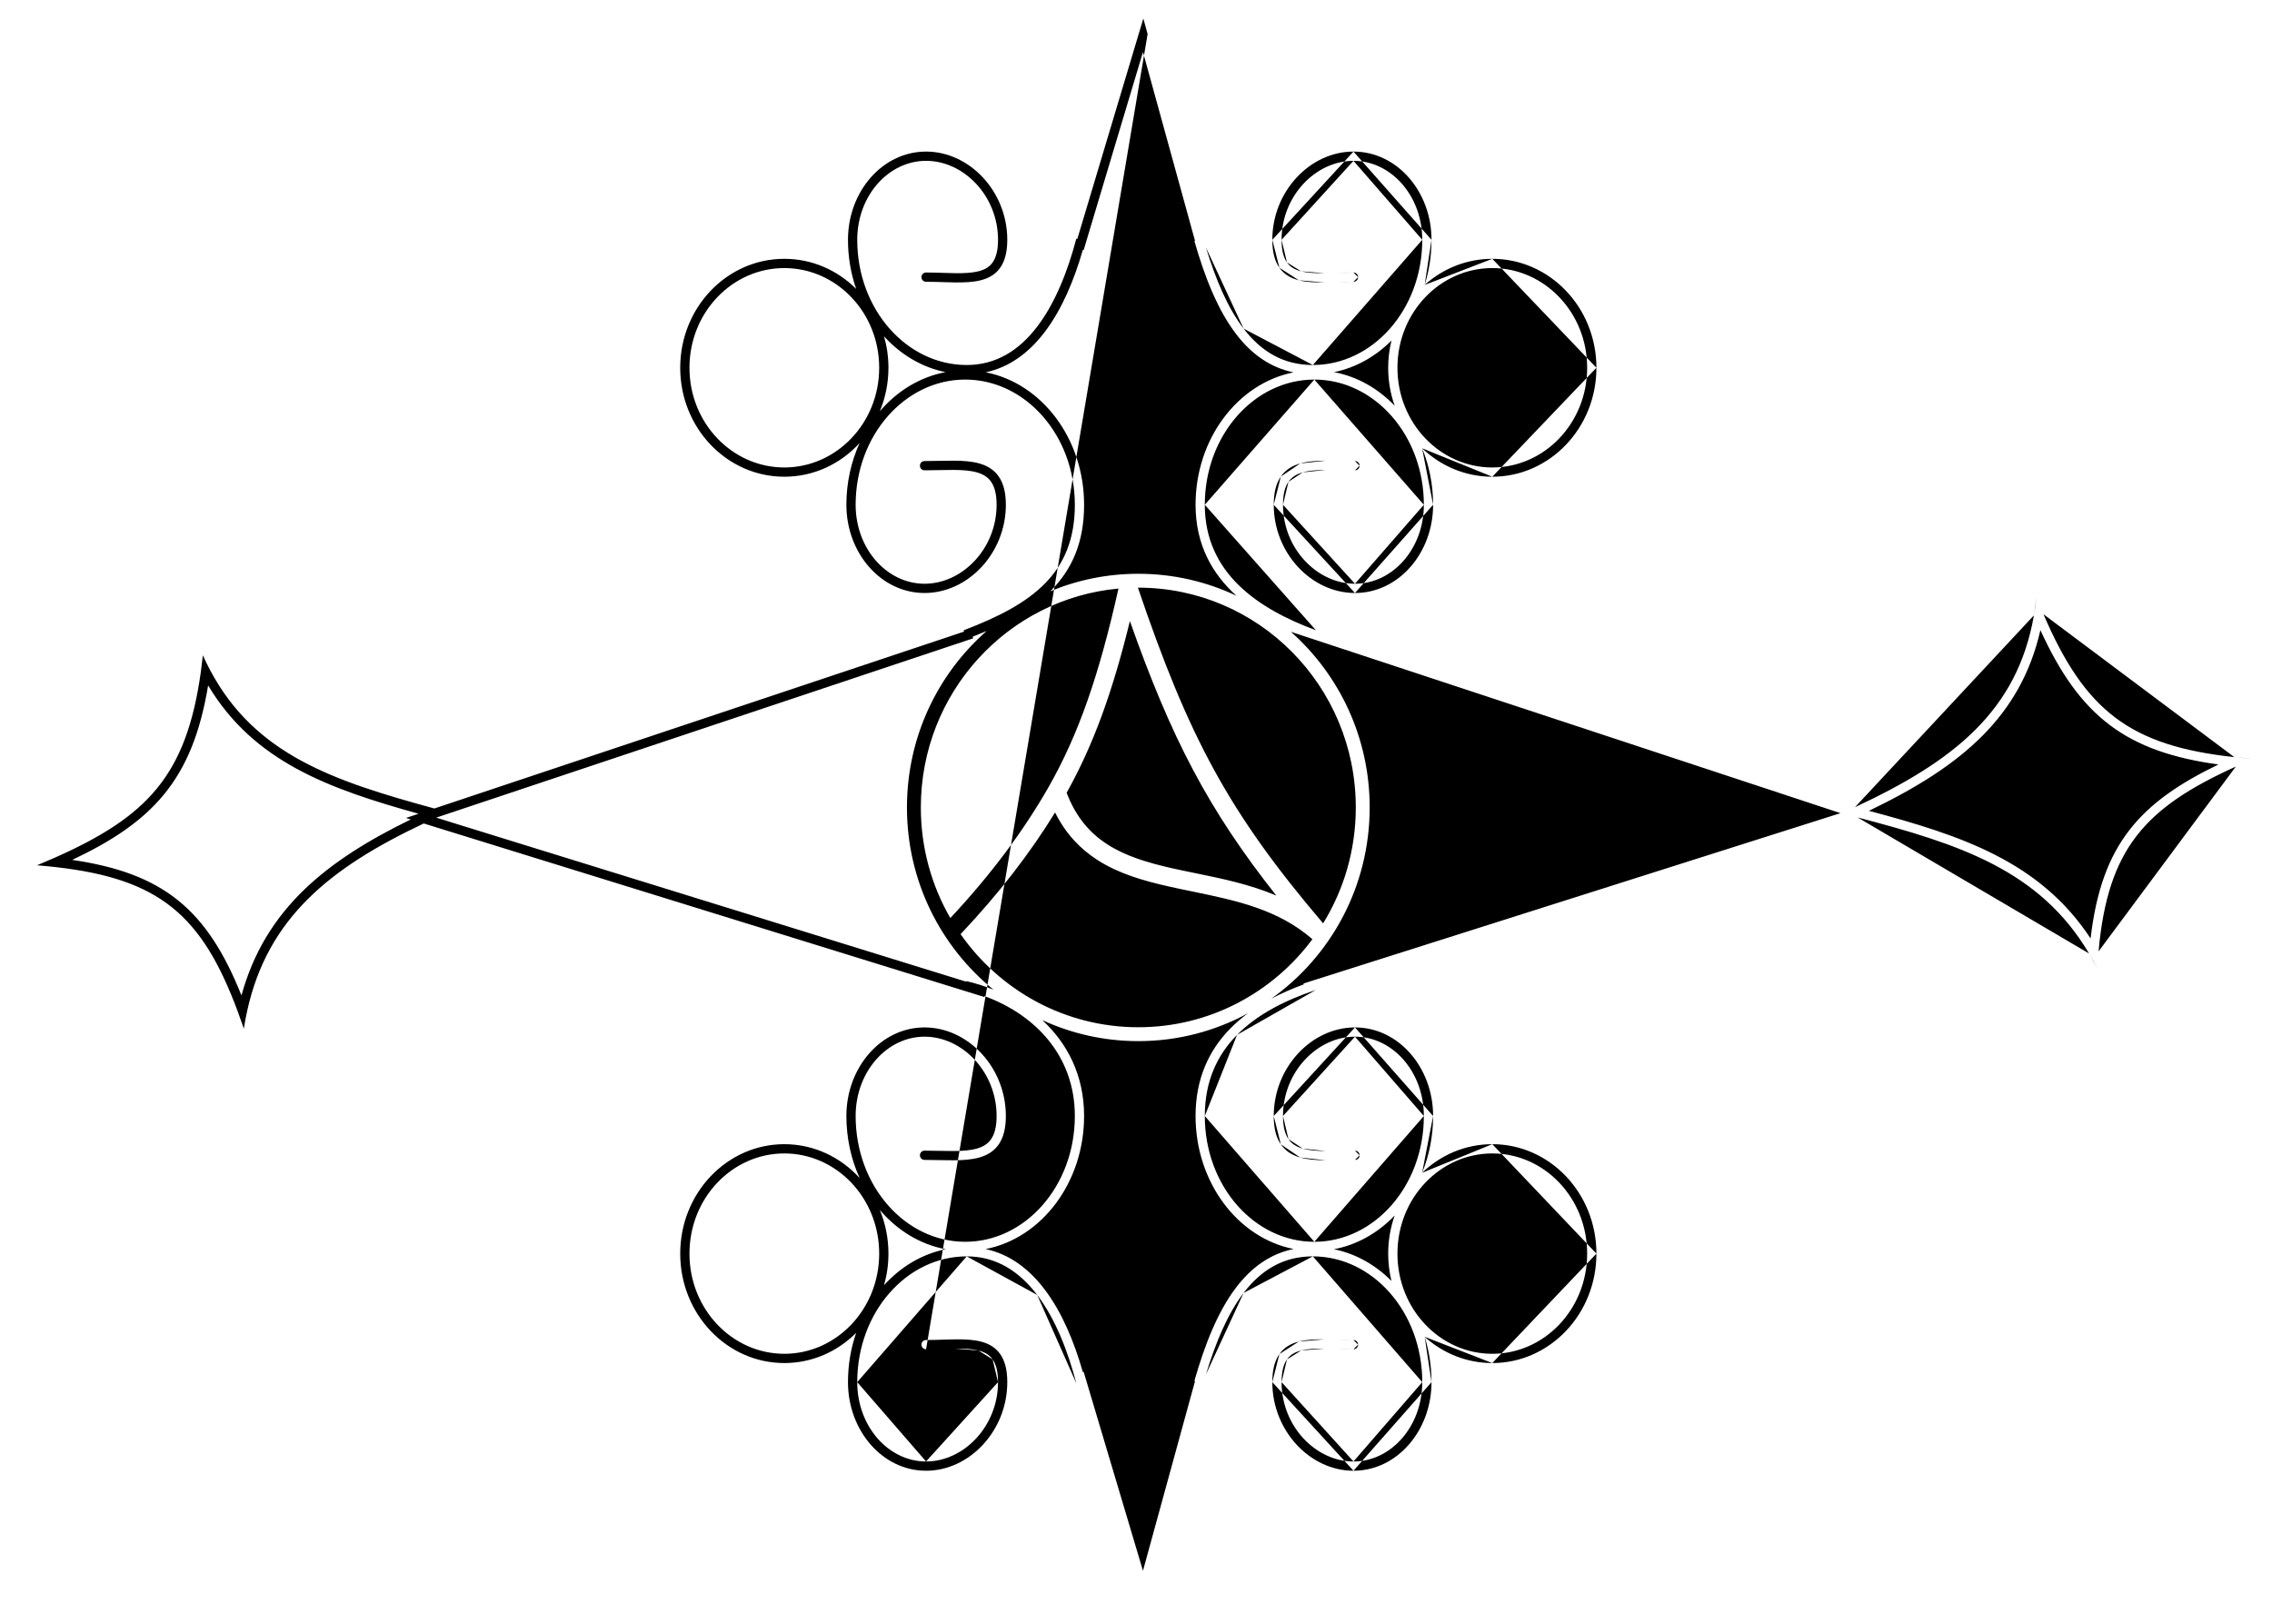 <svg width="491" height="351" viewBox="0 0 491 351" fill="none" xmlns="http://www.w3.org/2000/svg">
<g filter="url(#filter0_d)">
<path fill-rule="evenodd" clip-rule="evenodd" d="M240.01 3.353L239.086 0L238.088 3.332L224.824 47.626L224.605 47.569C222.751 54.621 220.033 61.492 216.152 66.58C212.29 71.644 207.327 74.883 200.914 74.883C187.965 74.883 177.255 62.893 177.255 47.823C177.255 38.272 184.033 30.757 192.131 30.757C200.28 30.757 207.683 38.328 207.683 47.823C207.683 50.2 207.217 51.721 206.513 52.716C205.822 53.692 204.813 54.286 203.449 54.631C202.062 54.983 200.377 55.059 198.428 55.037C197.64 55.028 196.776 55.001 195.878 54.973H195.878H195.878H195.877H195.877H195.877H195.877H195.877H195.877H195.877H195.876H195.876L195.876 54.973C194.656 54.935 193.373 54.895 192.131 54.895C191.579 54.895 191.131 55.343 191.131 55.895C191.131 56.447 191.579 56.895 192.131 56.895C193.39 56.895 194.57 56.932 195.732 56.97H195.732H195.732H195.732H195.732H195.733L195.733 56.97L195.733 56.97C196.626 56.998 197.507 57.026 198.405 57.037C200.381 57.059 202.286 56.989 203.94 56.57C205.619 56.144 207.103 55.344 208.146 53.871C209.175 52.417 209.683 50.435 209.683 47.823C209.683 37.362 201.518 28.757 192.131 28.757C182.693 28.757 175.255 37.418 175.255 47.823C175.255 51.558 175.881 55.139 177.023 58.434C172.985 54.406 167.519 51.933 161.5 51.933C149.074 51.933 139 62.475 139 75.48C139 88.484 149.074 99.026 161.5 99.026C167.905 99.026 173.686 96.225 177.783 91.73C175.946 95.74 174.911 100.288 174.911 105.089C174.911 115.495 182.358 124.155 191.805 124.155C201.2 124.155 209.375 115.551 209.375 105.089C209.375 102.475 208.865 100.476 207.843 98.992C206.81 97.492 205.335 96.638 203.655 96.161C201.997 95.69 200.088 95.569 198.103 95.557C197.105 95.55 196.067 95.571 195.016 95.594L194.897 95.596H194.896C193.879 95.618 192.848 95.639 191.805 95.639C191.252 95.639 190.805 96.087 190.805 96.639C190.805 97.192 191.252 97.639 191.805 97.639C192.869 97.639 193.919 97.617 194.93 97.596H194.93L194.931 97.596H194.931H194.932H194.932H194.932L195.058 97.593C196.113 97.571 197.124 97.55 198.09 97.556C200.035 97.569 201.721 97.69 203.108 98.085C204.472 98.472 205.495 99.108 206.196 100.127C206.91 101.163 207.375 102.714 207.375 105.089C207.375 114.582 199.964 122.155 191.805 122.155C183.696 122.155 176.911 114.639 176.911 105.089C176.911 90.02 187.632 78.029 200.597 78.029C213.562 78.029 224.283 90.02 224.283 105.089C224.283 112.595 221.927 117.939 217.816 122.11C213.663 126.324 207.659 129.403 200.242 132.214L200.35 132.497L85.867 170.725L85.832 170.715C64.246 164.819 47.196 159.186 37.459 140.918C36.896 139.862 36.357 138.762 35.843 137.619C35.707 138.878 35.556 140.099 35.391 141.281C32.268 163.603 23.807 172.502 3.836 181.356C2.601 181.903 1.323 182.45 0 183C1.432 183.117 2.814 183.251 4.149 183.404C26.357 185.944 35.592 193.655 43.355 214.529C43.806 215.741 44.252 216.998 44.695 218.301C44.905 216.957 45.151 215.651 45.433 214.383C49.903 194.294 63.382 183.508 83.576 173.962L204.704 211.455L204.76 211.276C215.494 215.184 224.283 223.998 224.283 237.183C224.283 252.324 213.558 264.366 200.597 264.366C187.636 264.366 176.911 252.324 176.911 237.183H174.911C174.911 242.006 175.946 246.574 177.785 250.603C173.687 246.087 167.906 243.272 161.5 243.272C149.074 243.272 139 253.861 139 266.922C139 279.983 149.074 290.572 161.5 290.572C167.519 290.572 172.986 288.088 177.024 284.041C175.881 287.351 175.255 290.949 175.255 294.7C175.255 305.144 182.689 313.846 192.131 313.846C201.522 313.846 209.683 305.201 209.683 294.7C209.683 292.078 209.175 290.089 208.147 288.63C207.105 287.152 205.621 286.347 203.941 285.92C202.286 285.498 200.381 285.428 198.405 285.451C197.507 285.461 196.626 285.489 195.733 285.518H195.733H195.732H195.732H195.732H195.731H195.731H195.73H195.73C194.569 285.555 193.39 285.593 192.131 285.593C191.579 285.593 191.131 286.041 191.131 286.593C191.131 287.145 191.579 287.593 192.131 287.593M240.01 3.353L252.725 49.479ZM252.725 49.479L252.623 49.507ZM252.623 49.507C254.719 56.37 257.286 62.495 260.75 67.01ZM260.75 67.01C264.509 71.91 269.291 74.883 275.723 74.883ZM275.723 74.883C288.662 74.883 299.364 62.894 299.364 47.823ZM299.364 47.823C299.364 38.272 292.591 30.757 284.499 30.757ZM284.499 30.757C276.357 30.757 268.959 38.328 268.959 47.823ZM268.959 47.823C268.959 50.2 269.424 51.721 270.127 52.716ZM270.127 52.716C270.818 53.692 271.827 54.286 273.189 54.631ZM273.189 54.631C274.575 54.983 276.259 55.059 278.207 55.037ZM278.207 55.037C278.994 55.028 279.856 55.001 280.754 54.973ZM280.754 54.973L280.755 54.973ZM280.755 54.973C281.975 54.935 283.258 54.895 284.499 54.895ZM284.499 54.895C285.051 54.895 285.499 55.343 285.499 55.895ZM285.499 55.895C285.499 56.447 285.051 56.895 284.499 56.895ZM284.499 56.895C283.241 56.895 282.061 56.932 280.9 56.97ZM280.899 56.97C280.007 56.998 279.127 57.026 278.23 57.037ZM278.23 57.037C276.255 57.059 274.351 56.989 272.697 56.57ZM272.697 56.57C271.02 56.144 269.536 55.343 268.495 53.871ZM268.495 53.871C267.466 52.417 266.959 50.435 266.959 47.823ZM266.959 47.823C266.959 37.363 275.117 28.757 284.499 28.757ZM284.499 28.757C293.932 28.757 301.364 37.419 301.364 47.823ZM301.364 47.823C301.364 51.238 300.842 54.524 299.88 57.581ZM299.88 57.581C303.812 54.06 308.919 51.933 314.5 51.933ZM314.5 51.933C326.926 51.933 337 62.475 337 75.48ZM337 75.48C337 88.484 326.926 99.026 314.5 99.026ZM314.5 99.026C308.657 99.026 303.334 96.695 299.334 92.874ZM299.334 92.874C300.859 96.597 301.708 100.739 301.708 105.089ZM301.708 105.089C301.708 115.494 294.267 124.155 284.825 124.155ZM284.825 124.155C275.435 124.155 267.267 115.55 267.267 105.089ZM267.267 105.089C267.267 102.475 267.775 100.476 268.797 98.993ZM268.797 98.993C269.83 97.492 271.303 96.638 272.983 96.161ZM272.983 96.161C274.64 95.69 276.548 95.569 278.531 95.557ZM278.531 95.557C279.529 95.55 280.566 95.571 281.617 95.594ZM281.617 95.594L281.735 95.596ZM281.735 95.596H281.736ZM281.736 95.596C282.752 95.618 283.782 95.639 284.825 95.639ZM284.825 95.639C285.378 95.639 285.825 96.087 285.825 96.639ZM285.825 96.639C285.825 97.192 285.378 97.639 284.825 97.639ZM284.825 97.639C283.76 97.639 282.711 97.617 281.7 97.596ZM281.7 97.596L281.574 97.593ZM281.574 97.593C280.52 97.571 279.51 97.55 278.544 97.556ZM278.544 97.556C276.6 97.569 274.916 97.69 273.53 98.085ZM273.53 98.085C272.167 98.472 271.145 99.108 270.444 100.126ZM270.444 100.126C269.731 101.162 269.267 102.714 269.267 105.089ZM269.267 105.089C269.267 114.583 276.672 122.155 284.825 122.155ZM284.825 122.155C292.928 122.155 299.708 114.639 299.708 105.089ZM299.708 105.089C299.708 90.019 288.994 78.029 276.039 78.029ZM276.039 78.029C263.084 78.029 252.37 90.019 252.37 105.089ZM252.37 105.089C252.37 119.904 263.915 127.587 276.387 132.211ZM276.387 132.211L276.384 132.218ZM276.384 132.218L392.611 170.567ZM392.611 170.567L392.881 170.441ZM392.881 170.441C414.041 160.579 427.95 149.752 431.544 128.991ZM431.544 128.991C431.764 127.717 431.946 126.405 432.088 125.053ZM432.088 125.053C432.596 126.327 433.103 127.557 433.613 128.744ZM433.613 128.744C442.551 149.545 452.272 157.189 474.856 159.621ZM474.856 159.621C476.192 159.765 477.572 159.891 479 160ZM479 160C477.682 160.558 476.411 161.113 475.185 161.667ZM475.185 161.667C455.558 170.546 447.502 179.431 445.519 201.604ZM445.519 201.604C445.413 202.798 445.324 204.03 445.251 205.303ZM445.251 205.303C444.68 204.181 444.087 203.103 443.472 202.065ZM443.472 202.065C432.751 183.985 415.378 178.41 393.445 172.656ZM393.445 172.656L393.302 172.702ZM393.302 172.702L276.31 209.816ZM276.31 209.816L276.354 209.949ZM276.354 209.949C269.664 212.173 263.661 215.262 259.339 219.644ZM259.339 219.644C255.044 224 252.37 229.67 252.37 237.183ZM252.37 237.183C252.37 252.325 263.088 264.366 276.039 264.366ZM276.039 264.366C288.99 264.366 299.708 252.325 299.708 237.183ZM299.708 237.183C299.708 227.585 292.924 220.038 284.825 220.038ZM284.825 220.038C276.676 220.038 269.267 227.641 269.267 237.183ZM269.267 237.183C269.267 239.569 269.731 241.13 270.445 242.171ZM270.445 242.171C271.147 243.196 272.169 243.834 273.531 244.223ZM273.531 244.223C274.917 244.618 276.6 244.74 278.544 244.753ZM278.544 244.753C279.51 244.759 280.52 244.739 281.574 244.716ZM281.574 244.716L281.7 244.714ZM281.7 244.714C282.711 244.692 283.76 244.67 284.825 244.67ZM284.825 244.67C285.378 244.67 285.825 245.117 285.825 245.67ZM285.825 245.67C285.825 246.222 285.378 246.67 284.825 246.67ZM284.825 246.67C283.783 246.67 282.753 246.692 281.737 246.713ZM281.737 246.713L281.736 246.713ZM281.736 246.713L281.617 246.716ZM281.617 246.716C280.566 246.738 279.529 246.759 278.531 246.753ZM278.531 246.753C276.547 246.74 274.639 246.619 272.982 246.146ZM272.982 246.146C271.301 245.666 269.828 244.809 268.795 243.302ZM268.795 243.302C267.775 241.813 267.267 239.807 267.267 237.183ZM267.267 237.183C267.267 226.682 275.431 218.038 284.825 218.038ZM284.825 218.038C294.271 218.038 301.708 226.739 301.708 237.183ZM301.708 237.183C301.708 241.553 300.859 245.713 299.333 249.453ZM299.333 249.453C303.333 245.614 308.656 243.272 314.5 243.272ZM314.5 243.272C326.926 243.272 337 253.861 337 266.922ZM337 266.922C337 279.983 326.926 290.572 314.5 290.572ZM314.5 290.572C308.919 290.572 303.812 288.436 299.879 284.899ZM299.879 284.899C300.842 287.969 301.364 291.27 301.364 294.7ZM301.364 294.7C301.364 305.144 293.935 313.846 284.499 313.846ZM284.499 313.846C275.113 313.846 266.959 305.2 266.959 294.7ZM266.959 294.7C266.959 292.078 267.466 290.089 268.493 288.63ZM268.493 288.63C269.534 287.152 271.018 286.347 272.696 285.92ZM272.696 285.92C274.351 285.498 276.255 285.427 278.23 285.451ZM278.23 285.451C279.127 285.461 280.008 285.489 280.9 285.518ZM280.9 285.518H280.9ZM280.9 285.518H280.901ZM280.901 285.518H280.901ZM280.901 285.518H280.902ZM280.902 285.518H280.902ZM280.902 285.518H280.902ZM280.902 285.518C282.062 285.555 283.241 285.593 284.499 285.593ZM284.499 285.593C285.051 285.593 285.499 286.041 285.499 286.593ZM285.499 286.593C285.499 287.145 285.051 287.593 284.499 287.593ZM284.499 287.593C283.258 287.593 281.976 287.553 280.756 287.515ZM280.756 287.515L280.755 287.515ZM280.755 287.515C279.857 287.487 278.994 287.46 278.207 287.45ZM278.207 287.45C276.259 287.428 274.576 287.505 273.19 287.858ZM273.19 287.858C271.829 288.204 270.82 288.8 270.129 289.782ZM270.129 289.782C269.424 290.782 268.959 292.312 268.959 294.7ZM268.959 294.7C268.959 304.243 276.361 311.846 284.499 311.846ZM284.499 311.846C292.587 311.846 299.364 304.3 299.364 294.7ZM299.364 294.7C299.364 279.557 288.658 267.517 275.723 267.517ZM275.723 267.517C269.293 267.517 264.511 270.502 260.751 275.425ZM260.751 275.425C257.287 279.961 254.719 286.113 252.623 293.007ZM252.623 293.007L252.725 293.035ZM252.725 293.035L240.01 339.363ZM240.01 339.363L239.086 342.732ZM239.086 342.732L238.087 339.384ZM238.087 339.384L224.824 294.896ZM224.824 294.896L224.604 294.954ZM224.604 294.954C222.75 287.87 220.032 280.968 216.151 275.857ZM216.151 275.857C212.287 270.77 207.325 267.517 200.914 267.517ZM200.914 267.517C187.969 267.517 177.255 279.558 177.255 294.7ZM177.255 294.7C177.255 304.299 184.037 311.846 192.131 311.846ZM192.131 311.846C200.276 311.846 207.683 304.243 207.683 294.7ZM207.683 294.7C207.683 292.312 207.217 290.782 206.512 289.782ZM206.512 289.782C205.82 288.8 204.811 288.204 203.448 287.858ZM203.448 287.858C202.061 287.505 200.377 287.428 198.428 287.45ZM198.428 287.45C197.64 287.46 196.776 287.487 195.877 287.515ZM250.37 105.089C250.37 113.685 253.959 120.013 259.215 124.758C252.775 121.706 245.585 120 238 120C231.261 120 224.834 121.346 218.967 123.787C219.059 123.697 219.15 123.606 219.241 123.514C223.747 118.942 226.283 113.081 226.283 105.089C226.283 90.849 217.181 78.84 205.028 76.458C210.259 75.344 214.44 72.122 217.743 67.793C221.488 62.882 224.148 56.5 226.017 49.979L226.192 50.032L239.006 7.238L250.259 48.059L250.12 48.099C252.34 55.82 255.139 62.982 259.163 68.227C262.387 72.431 266.417 75.423 271.542 76.472C259.431 78.885 250.37 90.876 250.37 105.089ZM202.201 133.603C203.233 133.198 204.241 132.786 205.224 132.363C194.672 141.622 188 155.274 188 170.5C188 186.424 195.297 200.626 206.699 209.882C204.787 209.109 202.816 208.489 200.823 208.026L200.794 208.151L86.284 172.706L86.386 172.66L202.317 133.949L202.201 133.603ZM226.283 237.183C226.283 228.39 222.66 221.45 217.236 216.453C223.56 219.373 230.592 221 238 221C246.578 221 254.651 218.818 261.706 214.974C260.347 215.976 259.078 217.061 257.915 218.24C253.26 222.96 250.37 229.131 250.37 237.183C250.37 251.461 259.439 263.512 271.563 265.926C266.426 266.976 262.39 269.984 259.161 274.211C255.139 279.478 252.339 286.671 250.119 294.425L250.259 294.465L239.006 335.465L226.192 292.484L226.017 292.536C224.148 285.988 221.489 279.578 217.744 274.647C214.437 270.293 210.25 267.054 205.008 265.939C217.173 263.557 226.283 251.489 226.283 237.183ZM273.758 208.736C271.315 209.629 268.955 210.653 266.734 211.833C279.596 202.695 288 187.589 288 170.5C288 155.371 281.413 141.796 270.978 132.541L389.752 171.73L273.698 208.547L273.758 208.736ZM36.979 144.131C46.858 160.627 63.045 166.462 82.461 171.862L79.735 172.773L80.766 173.092C71.638 177.543 63.824 182.368 57.646 188.361C51.307 194.51 46.739 201.838 44.184 211.121C40.496 201.924 36.295 195.227 30.38 190.499C24.549 185.839 17.242 183.243 7.6 181.835C16.129 177.809 22.591 173.546 27.34 167.805C32.331 161.77 35.291 154.275 36.979 144.131ZM182.134 84.883C185.858 80.522 190.785 77.469 196.339 76.424C191.204 75.382 186.62 72.615 183.049 68.686C183.668 70.837 184 73.118 184 75.48C184 78.823 183.334 82.003 182.134 84.883ZM292 75.48C292 78.364 292.496 81.128 293.403 83.682C289.832 79.963 285.32 77.37 280.294 76.424C285.019 75.465 289.277 73.043 292.708 69.598C292.246 71.478 292 73.449 292 75.48ZM314.5 97.026C325.737 97.026 335 87.466 335 75.48C335 63.493 325.737 53.933 314.5 53.933C303.263 53.933 294 63.493 294 75.48C294 87.466 303.263 97.026 314.5 97.026ZM182 75.48C182 87.466 172.737 97.026 161.5 97.026C150.263 97.026 141 87.466 141 75.48C141 63.493 150.263 53.933 161.5 53.933C172.737 53.933 182 63.493 182 75.48ZM452.283 175.26C447.563 181.292 444.97 188.757 443.796 198.812C432.884 182.263 416.054 176.582 395.887 171.231C405.783 166.472 414.16 161.351 420.55 154.88C426.625 148.728 430.849 141.413 432.947 132.175C437.158 141.361 441.745 148.02 447.953 152.698C454.071 157.308 461.582 159.858 471.422 161.216C463.063 165.25 456.774 169.521 452.283 175.26ZM196.361 265.973C190.796 264.928 185.861 261.858 182.132 257.472C183.333 260.366 184 263.562 184 266.922C184 269.296 183.667 271.588 183.048 273.75C186.624 269.799 191.216 267.017 196.361 265.973ZM293.404 258.679C292.496 261.246 292 264.023 292 266.922C292 268.963 292.246 270.944 292.709 272.833C289.273 269.369 285.007 266.934 280.272 265.973C285.309 265.027 289.828 262.42 293.404 258.679ZM194.932 244.714H194.932L195.058 244.716C196.113 244.739 197.124 244.759 198.09 244.753C200.035 244.74 201.72 244.618 203.107 244.223C204.47 243.834 205.493 243.195 206.195 242.171C206.909 241.13 207.375 239.569 207.375 237.183C207.375 227.642 199.961 220.038 191.805 220.038C183.699 220.038 176.911 227.585 176.911 237.183H174.911C174.911 226.738 182.354 218.038 191.805 218.038C201.204 218.038 209.375 226.682 209.375 237.183C209.375 239.807 208.866 241.813 207.845 243.302C206.812 244.809 205.337 245.666 203.656 246.146C201.997 246.619 200.088 246.74 198.103 246.753C197.105 246.759 196.067 246.738 195.016 246.716L194.897 246.713H194.896L194.895 246.713H194.895H194.895H194.895H194.894H194.894H194.894H194.894H194.893L194.892 246.713C193.876 246.692 192.847 246.67 191.805 246.67C191.252 246.67 190.805 246.222 190.805 245.67C190.805 245.117 191.252 244.67 191.805 244.67C192.87 244.67 193.919 244.692 194.931 244.713L194.932 244.714ZM335 266.922C335 254.87 325.729 245.272 314.5 245.272C303.271 245.272 294 254.87 294 266.922C294 278.974 303.271 288.572 314.5 288.572C325.729 288.572 335 278.974 335 266.922ZM161.5 245.272C172.729 245.272 182 254.87 182 266.922C182 278.974 172.729 288.572 161.5 288.572C150.271 288.572 141 278.974 141 266.922C141 254.87 150.271 245.272 161.5 245.272ZM277.941 195.551C282.415 188.282 285 179.699 285 170.5C285 144.238 263.929 123 238 123C237.971 123 237.942 123 237.913 123C248.938 155.479 257.616 171.672 277.941 195.551ZM275.622 198.975C267.044 210.531 253.376 218 238 218C222.145 218 208.107 210.06 199.592 197.885C207.961 189.036 214.736 180.185 220.008 171.583C222.315 176.204 225.459 179.47 229.169 181.857C233.75 184.803 239.106 186.346 244.524 187.564C246.256 187.954 247.993 188.312 249.724 188.67C259.042 190.594 268.204 192.487 275.622 198.975ZM197.375 194.404C193.323 187.386 191 179.22 191 170.5C191 145.701 209.789 125.382 233.715 123.195C229.567 141.731 225.132 154.668 218.573 166.156C213.357 175.292 206.339 184.822 197.375 194.404ZM231.333 178.492C227.628 176.11 224.557 172.69 222.506 167.328C228.325 156.925 232.466 145.412 236.18 130.224C245.104 155.49 253.107 170.934 267.821 189.543C262.065 187.102 255.99 185.859 250.307 184.697L250.304 184.696C248.63 184.354 246.99 184.019 245.402 183.662C240.072 182.463 235.294 181.04 231.333 178.492Z" fill="black"/>
</g>
<defs>
<filter id="filter0_d" x="0" y="0" width="491" height="350.732" filterUnits="userSpaceOnUse" color-interpolation-filters="sRGB">
<feFlood flood-opacity="0" result="BackgroundImageFix"/>
<feColorMatrix in="SourceAlpha" type="matrix" values="0 0 0 0 0 0 0 0 0 0 0 0 0 0 0 0 0 0 127 0"/>
<feOffset dx="8" dy="4"/>
<feGaussianBlur stdDeviation="2"/>
<feColorMatrix type="matrix" values="0 0 0 0 0 0 0 0 0 0 0 0 0 0 0 0 0 0 0.25 0"/>
<feBlend mode="normal" in2="BackgroundImageFix" result="effect1_dropShadow"/>
<feBlend mode="normal" in="SourceGraphic" in2="effect1_dropShadow" result="shape"/>
</filter>
</defs>
</svg>
